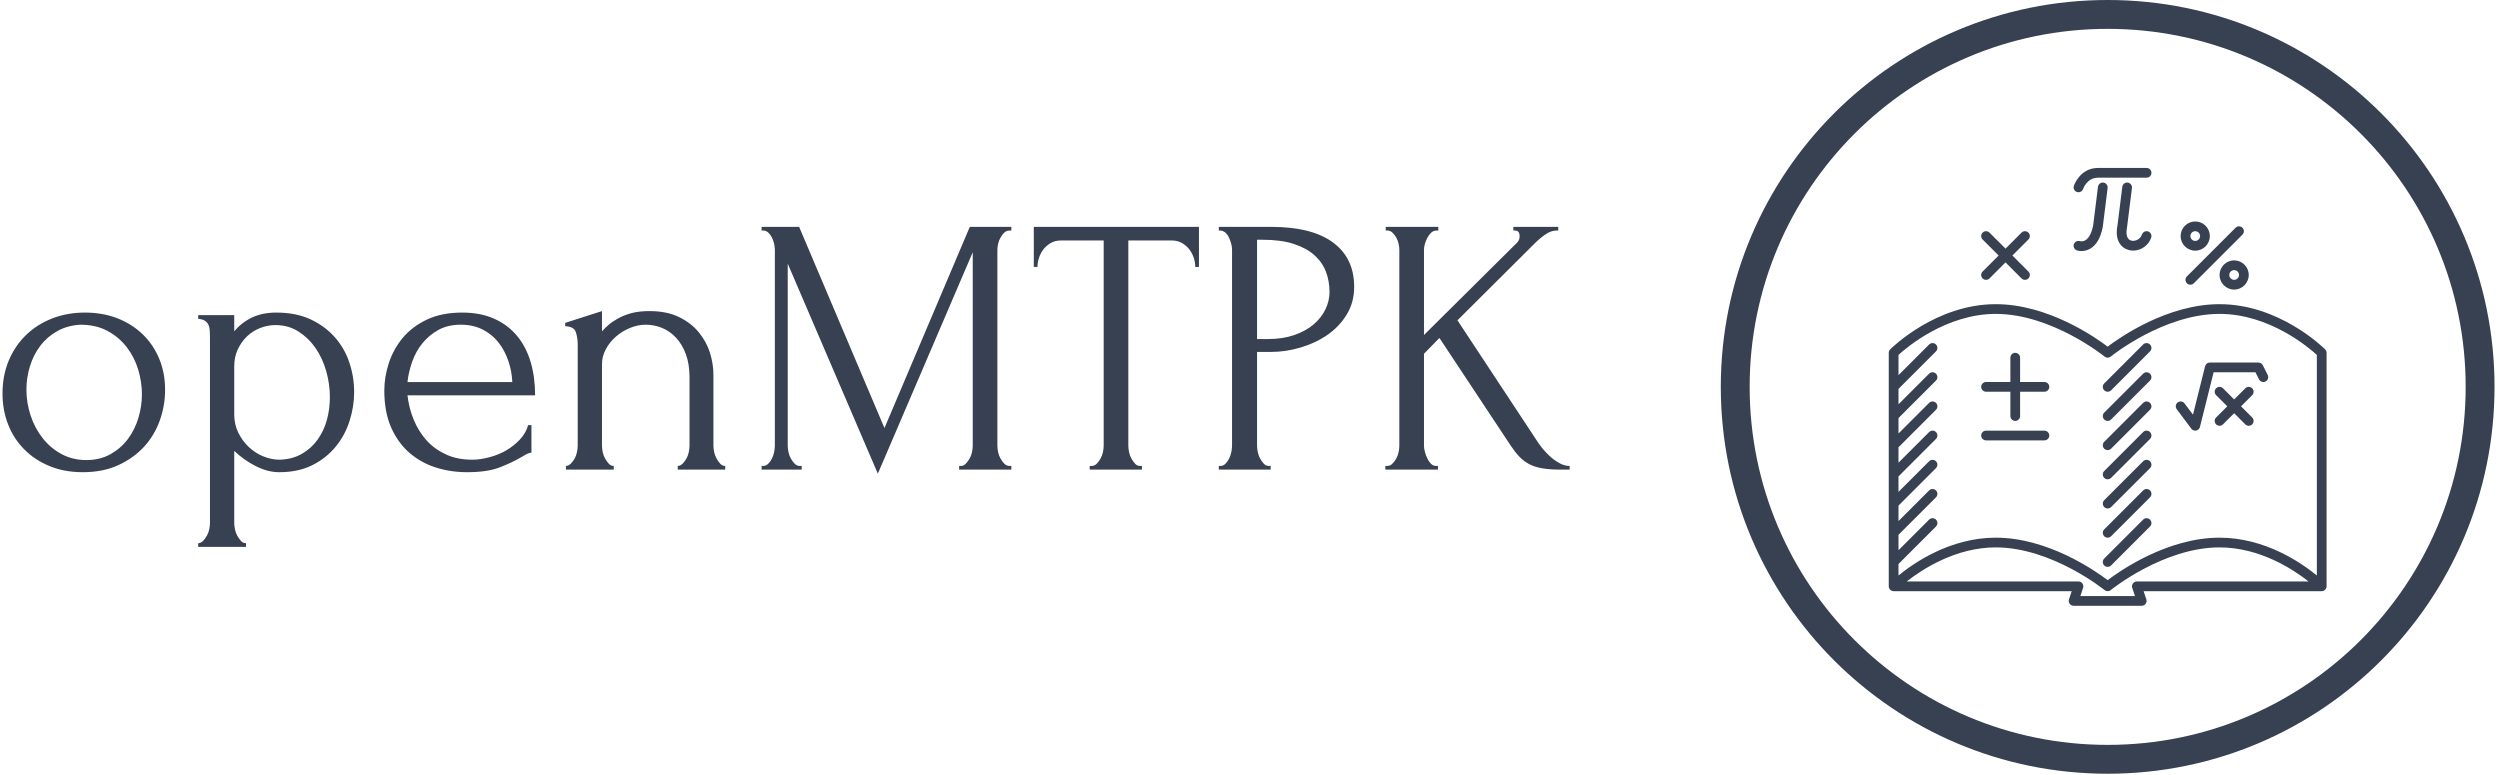 <svg xmlns="http://www.w3.org/2000/svg" version="1.1" xmlns:xlink="http://www.w3.org/1999/xlink" xmlns:svgjs="http://svgjs.dev/svgjs" width="1000" height="310" viewBox="0 0 1000 310"><g transform="matrix(1,0,0,1,-0.606,-0.253)"><svg viewBox="0 0 396 123" data-background-color="#dedede" preserveAspectRatio="xMidYMid meet" height="310" width="1000" xmlns="http://www.w3.org/2000/svg" xmlns:xlink="http://www.w3.org/1999/xlink"><g id="tight-bounds" transform="matrix(1,0,0,1,0.24,0.1)"><svg viewBox="0 0 395.52 122.8" height="122.8" width="395.52"><g><svg viewBox="0 0 628.911 195.262" height="122.8" width="395.52"><g transform="matrix(1,0,0,1,0,57.253)"><svg viewBox="0 0 395.52 80.756" height="80.756" width="395.52"><g><svg viewBox="0 0 395.52 80.756" height="80.756" width="395.52"><g><svg viewBox="0 0 395.52 80.756" height="80.756" width="395.52"><g transform="matrix(1,0,0,1,0,0)"><svg width="395.52" viewBox="1.85 -33 213.03 43.5" height="80.756" data-palette-color="#374151"><g class="undefined-text-0" data-fill-palette-color="primary" id="text-0"><path d="M12.75 0.35L12.75 0.35Q10.25 0.35 8.25-0.48 6.25-1.3 4.83-2.73 3.4-4.15 2.63-6.1 1.85-8.05 1.85-10.35L1.85-10.35Q1.85-12.8 2.7-14.83 3.55-16.85 5.05-18.3 6.55-19.75 8.6-20.55 10.65-21.35 13.05-21.35L13.05-21.35Q15.45-21.35 17.45-20.58 19.45-19.8 20.9-18.4 22.35-17 23.15-15.08 23.95-13.15 23.95-10.85L23.95-10.85Q23.95-8.7 23.23-6.68 22.5-4.65 21.08-3.1 19.65-1.55 17.57-0.6 15.5 0.35 12.75 0.35ZM12.45-19.7L12.45-19.7Q10.65-19.6 9.28-18.82 7.9-18.05 6.98-16.82 6.05-15.6 5.58-14.05 5.1-12.5 5.1-10.9L5.1-10.9Q5.1-9.05 5.68-7.33 6.25-5.6 7.33-4.25 8.4-2.9 9.9-2.1 11.4-1.3 13.25-1.3L13.25-1.3Q15.1-1.3 16.53-2.1 17.95-2.9 18.9-4.17 19.85-5.45 20.33-7.05 20.8-8.65 20.8-10.25L20.8-10.25Q20.8-11.9 20.3-13.58 19.8-15.25 18.75-16.63 17.7-18 16.13-18.85 14.55-19.7 12.45-19.7ZM39.05-21.35L39.05-21.35Q41.75-21.35 43.72-20.43 45.7-19.5 47.02-18 48.35-16.5 49-14.55 49.65-12.6 49.65-10.55L49.65-10.55Q49.65-8.55 49.02-6.6 48.4-4.65 47.12-3.1 45.85-1.55 43.95-0.6 42.05 0.35 39.45 0.35L39.45 0.35Q37.9 0.35 36.27-0.48 34.65-1.3 33.35-2.55L33.35-2.55 33.35 7.25Q33.35 7.65 33.45 8.13 33.55 8.6 33.77 9 34 9.4 34.27 9.7 34.55 10 34.95 10L34.95 10 34.95 10.5 28.45 10.5 28.45 10Q28.8 10 29.1 9.7 29.4 9.4 29.62 9 29.85 8.6 29.95 8.13 30.05 7.65 30.05 7.25L30.05 7.25 30.05-18.05Q30.05-18.5 30.02-18.93 30-19.35 29.85-19.68 29.7-20 29.37-20.23 29.05-20.45 28.45-20.5L28.45-20.5 28.45-21 33.35-21 33.35-18.8Q34.35-20 35.77-20.68 37.2-21.35 39.05-21.35ZM39.5-1.35L39.5-1.35Q41.25-1.4 42.55-2.15 43.85-2.9 44.7-4.1 45.55-5.3 45.95-6.78 46.35-8.25 46.35-9.85L46.35-9.85Q46.35-11.65 45.85-13.4 45.35-15.15 44.4-16.53 43.45-17.9 42.07-18.78 40.7-19.65 38.95-19.65L38.95-19.65Q37.9-19.65 36.87-19.25 35.85-18.85 35.07-18.1 34.3-17.35 33.82-16.32 33.35-15.3 33.35-14.05L33.35-14.05 33.35-7.5Q33.35-6.15 33.9-5.03 34.45-3.9 35.32-3.08 36.2-2.25 37.3-1.8 38.4-1.35 39.5-1.35ZM74.25-10.1L56.9-10.1Q57.1-8.35 57.75-6.78 58.4-5.2 59.47-4 60.55-2.8 62.1-2.08 63.65-1.35 65.7-1.35L65.7-1.35Q66.8-1.35 68.02-1.68 69.25-2 70.3-2.6 71.34-3.2 72.17-4.08 73-4.95 73.3-6.05L73.3-6.05 73.75-6.05 73.75-2.3Q73.45-2.3 73.07-2.1 72.7-1.9 72.2-1.6L72.2-1.6Q71.2-1 69.5-0.33 67.8 0.35 65 0.35L65 0.35Q62.75 0.35 60.72-0.3 58.7-0.95 57.15-2.3 55.6-3.65 54.67-5.75 53.75-7.85 53.75-10.75L53.75-10.75Q53.75-12.6 54.37-14.5 55-16.4 56.27-17.93 57.55-19.45 59.55-20.4 61.55-21.35 64.34-21.35L64.34-21.35Q66.84-21.35 68.72-20.5 70.59-19.65 71.82-18.15 73.05-16.65 73.65-14.6 74.25-12.55 74.25-10.1L74.25-10.1ZM64.15-19.7L64.15-19.7Q62.4-19.7 61.12-19 59.85-18.3 58.95-17.2 58.05-16.1 57.55-14.7 57.05-13.3 56.9-11.9L56.9-11.9 71.15-11.9Q71.09-13.35 70.62-14.75 70.15-16.15 69.3-17.25 68.45-18.35 67.15-19.03 65.84-19.7 64.15-19.7ZM98.49-12.9L98.49-3.25Q98.49-2.85 98.59-2.38 98.69-1.9 98.92-1.5 99.14-1.1 99.42-0.8 99.69-0.5 100.09-0.5L100.09-0.5 100.09 0 93.64 0 93.64-0.5Q93.99-0.5 94.29-0.8 94.59-1.1 94.82-1.5 95.04-1.9 95.14-2.38 95.24-2.85 95.24-3.25L95.24-3.25 95.24-12.55Q95.24-14.35 94.74-15.7 94.24-17.05 93.39-17.95 92.54-18.85 91.47-19.28 90.39-19.7 89.29-19.7L89.29-19.7Q88.19-19.7 87.12-19.25 86.04-18.8 85.22-18.07 84.39-17.35 83.87-16.38 83.34-15.4 83.34-14.35L83.34-14.35 83.34-3.25Q83.34-2.85 83.44-2.38 83.54-1.9 83.77-1.5 83.99-1.1 84.27-0.8 84.54-0.5 84.94-0.5L84.94-0.5 84.94 0 78.44 0 78.44-0.5Q78.79-0.5 79.09-0.8 79.39-1.1 79.62-1.5 79.84-1.9 79.94-2.38 80.04-2.85 80.04-3.25L80.04-3.25 80.04-17.05Q80.04-17.9 79.79-18.68 79.54-19.45 78.34-19.5L78.34-19.5 78.34-19.95 83.34-21.55 83.34-18.8Q83.69-19.2 84.24-19.68 84.79-20.15 85.57-20.58 86.34-21 87.37-21.28 88.39-21.55 89.79-21.55L89.79-21.55Q92.14-21.55 93.79-20.75 95.44-19.95 96.49-18.68 97.54-17.4 98.02-15.88 98.49-14.35 98.49-12.9L98.49-12.9ZM131.89 0L131.89-0.5 132.14-0.5Q132.49-0.5 132.79-0.8 133.09-1.1 133.31-1.5 133.54-1.9 133.64-2.38 133.74-2.85 133.74-3.25L133.74-3.25 133.74-29.55 120.84 0.55 108.59-28 108.59-3.25Q108.59-2.85 108.69-2.38 108.79-1.9 109.02-1.5 109.24-1.1 109.54-0.8 109.84-0.5 110.24-0.5L110.24-0.5 110.49-0.5 110.49 0 105.04 0 105.04-0.5 105.29-0.5Q105.64-0.5 105.94-0.8 106.24-1.1 106.44-1.5 106.64-1.9 106.74-2.38 106.84-2.85 106.84-3.25L106.84-3.25 106.84-29.9Q106.84-30.25 106.74-30.7 106.64-31.15 106.44-31.55 106.24-31.95 105.94-32.23 105.64-32.5 105.29-32.5L105.29-32.5 105.04-32.5 105.04-33 110.14-33 121.74-5.65 133.34-33 138.99-33 138.99-32.5 138.74-32.5Q138.34-32.5 138.04-32.23 137.74-31.95 137.52-31.55 137.29-31.15 137.19-30.7 137.09-30.25 137.09-29.9L137.09-29.9 137.09-3.25Q137.09-2.85 137.19-2.38 137.29-1.9 137.52-1.5 137.74-1.1 138.04-0.8 138.34-0.5 138.74-0.5L138.74-0.5 138.99-0.5 138.99 0 131.89 0ZM156.49-0.5L156.49-0.5 156.74-0.5 156.74 0 149.64 0 149.64-0.5 149.89-0.5Q150.29-0.5 150.59-0.8 150.89-1.1 151.11-1.5 151.34-1.9 151.44-2.38 151.54-2.85 151.54-3.25L151.54-3.25 151.54-31.15 145.74-31.15Q144.94-31.15 144.34-30.8 143.74-30.45 143.34-29.93 142.94-29.4 142.74-28.78 142.54-28.15 142.54-27.55L142.54-27.55 142.04-27.55 142.04-33 164.49-33 164.49-27.55 163.99-27.55Q163.99-28.15 163.79-28.78 163.59-29.4 163.19-29.93 162.79-30.45 162.19-30.8 161.59-31.15 160.79-31.15L160.79-31.15 154.89-31.15 154.89-3.25Q154.89-2.85 154.99-2.38 155.09-1.9 155.31-1.5 155.54-1.1 155.81-0.8 156.09-0.5 156.49-0.5ZM167.19-32.5L167.19-33 174.29-33Q179.84-33 182.71-30.88 185.59-28.75 185.59-24.85L185.59-24.85Q185.59-22.75 184.59-21.1 183.59-19.45 181.96-18.32 180.34-17.2 178.31-16.6 176.29-16 174.29-16L174.29-16 172.39-16 172.39-3.25Q172.39-2.85 172.49-2.38 172.59-1.9 172.81-1.5 173.04-1.1 173.31-0.8 173.59-0.5 173.99-0.5L173.99-0.5 174.24-0.5 174.24 0 167.19 0 167.19-0.5 167.44-0.5Q167.79-0.5 168.09-0.8 168.39-1.1 168.59-1.5 168.79-1.9 168.89-2.38 168.99-2.85 168.99-3.25L168.99-3.25 168.99-29.9Q168.99-30.6 168.59-31.5 168.19-32.4 167.44-32.5L167.44-32.5 167.19-32.5ZM173.09-31.25L172.39-31.25 172.39-17.75 173.89-17.75Q175.89-17.75 177.46-18.3 179.04-18.85 180.09-19.75 181.14-20.65 181.69-21.8 182.24-22.95 182.24-24.15L182.24-24.15Q182.24-25.6 181.76-26.88 181.29-28.15 180.21-29.13 179.14-30.1 177.39-30.68 175.64-31.25 173.09-31.25L173.09-31.25ZM196.73-0.5L196.73-0.5 196.98-0.5 196.98 0 189.83 0 189.83-0.5 190.08-0.5Q190.48-0.5 190.78-0.8 191.08-1.1 191.31-1.5 191.53-1.9 191.63-2.38 191.73-2.85 191.73-3.25L191.73-3.25 191.73-29.9Q191.73-30.25 191.63-30.7 191.53-31.15 191.31-31.55 191.08-31.95 190.78-32.23 190.48-32.5 190.13-32.5L190.13-32.5 189.88-32.5 189.88-33 197.03-33 197.03-32.5 196.78-32.5Q196.38-32.5 196.08-32.23 195.78-31.95 195.56-31.55 195.33-31.15 195.21-30.7 195.08-30.25 195.08-29.9L195.08-29.9 195.08-18.3 207.78-30.9Q208.08-31.25 208.08-31.7L208.08-31.7Q208.08-32.5 207.48-32.5L207.48-32.5 207.23-32.5 207.23-33 213.33-33 213.33-32.5 213.08-32.5Q212.38-32.5 211.63-32 210.88-31.5 210.13-30.75L210.13-30.75 199.63-20.3 210.68-3.55Q210.73-3.45 211.13-2.95 211.53-2.45 212.11-1.9 212.68-1.35 213.41-0.93 214.13-0.5 214.88-0.5L214.88-0.5 214.88 0 213.68 0Q212.18 0 211.16-0.18 210.13-0.35 209.38-0.75 208.63-1.15 208.06-1.75 207.48-2.35 206.88-3.25L206.88-3.25 197.18-17.9 195.08-15.75 195.08-3.25Q195.08-2.85 195.21-2.4 195.33-1.95 195.53-1.53 195.73-1.1 196.03-0.8 196.33-0.5 196.73-0.5Z" fill="#374151" data-fill-palette-color="primary"></path></g></svg></g></svg></g></svg></g></svg></g><g transform="matrix(1,0,0,1,433.649,0)"><svg viewBox="0 0 195.262 195.262" height="195.262" width="195.262"><g><svg></svg></g><g id="icon-0"><svg viewBox="0 0 195.262 195.262" height="195.262" width="195.262"><g><path d="M0 97.631c0-53.92 43.711-97.631 97.631-97.631 53.92 0 97.631 43.711 97.631 97.631 0 53.92-43.711 97.631-97.631 97.631-53.92 0-97.631-43.711-97.631-97.631zM97.631 187.979c49.898 0 90.348-40.45 90.348-90.348 0-49.898-40.45-90.348-90.348-90.348-49.898 0-90.348 40.45-90.348 90.348 0 49.898 40.45 90.348 90.348 90.348z" data-fill-palette-color="accent" fill="#374151" stroke="transparent"></path></g><g transform="matrix(1,0,0,1,42.387,42.387)"><svg viewBox="0 0 110.488 110.488" height="110.488" width="110.488"><g><svg xmlns="http://www.w3.org/2000/svg" xmlns:xlink="http://www.w3.org/1999/xlink" version="1.1" x="0" y="0" viewBox="5 5 90 90" style="enable-background:new 0 0 100 100;" xml:space="preserve" height="110.488" width="110.488" class="icon-wb-0" data-fill-palette-color="accent" id="wb-0"><path d="M50 51c0.256 0 0.512-0.098 0.707-0.293l8-8c0.391-0.391 0.391-1.023 0-1.414s-1.023-0.391-1.414 0l-8 8c-0.391 0.391-0.391 1.023 0 1.414C49.488 50.902 49.744 51 50 51z" fill="#374151" data-fill-palette-color="accent"></path><path d="M50 57c0.256 0 0.512-0.098 0.707-0.293l8-8c0.391-0.391 0.391-1.023 0-1.414s-1.023-0.391-1.414 0l-8 8c-0.391 0.391-0.391 1.023 0 1.414C49.488 56.902 49.744 57 50 57z" fill="#374151" data-fill-palette-color="accent"></path><path d="M50 63c0.256 0 0.512-0.098 0.707-0.293l8-8c0.391-0.391 0.391-1.023 0-1.414s-1.023-0.391-1.414 0l-8 8c-0.391 0.391-0.391 1.023 0 1.414C49.488 62.902 49.744 63 50 63z" fill="#374151" data-fill-palette-color="accent"></path><path d="M50 69c0.256 0 0.512-0.098 0.707-0.293l8-8c0.391-0.391 0.391-1.023 0-1.414s-1.023-0.391-1.414 0l-8 8c-0.391 0.391-0.391 1.023 0 1.414C49.488 68.902 49.744 69 50 69z" fill="#374151" data-fill-palette-color="accent"></path><path d="M50 75c0.256 0 0.512-0.098 0.707-0.293l8-8c0.391-0.391 0.391-1.023 0-1.414s-1.023-0.391-1.414 0l-8 8c-0.391 0.391-0.391 1.023 0 1.414C49.488 74.902 49.744 75 50 75z" fill="#374151" data-fill-palette-color="accent"></path><path d="M50 81c0.256 0 0.512-0.098 0.707-0.293l8-8c0.391-0.391 0.391-1.023 0-1.414s-1.023-0.391-1.414 0l-8 8c-0.391 0.391-0.391 1.023 0 1.414C49.488 80.902 49.744 81 50 81z" fill="#374151" data-fill-palette-color="accent"></path><path d="M50 87c0.256 0 0.512-0.098 0.707-0.293l8-8c0.391-0.391 0.391-1.023 0-1.414s-1.023-0.391-1.414 0l-8 8c-0.391 0.391-0.391 1.023 0 1.414C49.488 86.902 49.744 87 50 87z" fill="#374151" data-fill-palette-color="accent"></path><path d="M94.93 91.35C94.972 91.238 95 91.123 95 91V43c0-0.265-0.105-0.52-0.293-0.707C94.328 41.914 85.273 33 73 33c-10.708 0-20.448 6.799-23 8.731C47.448 39.799 37.708 33 27 33c-12.273 0-21.328 8.914-21.707 9.293C5.105 42.48 5 42.735 5 43v48c0 0.123 0.029 0.238 0.07 0.35 0.013 0.033 0.029 0.063 0.045 0.095 0.038 0.075 0.084 0.144 0.14 0.207 0.023 0.026 0.045 0.054 0.07 0.078 0.076 0.069 0.161 0.129 0.258 0.173 0.012 0.006 0.021 0.016 0.032 0.02 0.001 0.001 0.001 0.001 0.002 0.002 0.111 0.045 0.228 0.063 0.344 0.068C5.975 91.992 5.986 92 6 92h36.612l-0.561 1.684c-0.103 0.305-0.051 0.641 0.137 0.9C42.377 94.846 42.679 95 43 95h14c0.321 0 0.623-0.154 0.812-0.416 0.188-0.26 0.239-0.596 0.137-0.9L57.388 92H94c0.014 0 0.024-0.007 0.037-0.008 0.117-0.004 0.234-0.021 0.346-0.068 0.001-0.001 0.001-0.001 0.002-0.002 0.012-0.004 0.021-0.014 0.032-0.02 0.097-0.045 0.182-0.104 0.258-0.173 0.026-0.024 0.047-0.052 0.07-0.078 0.056-0.063 0.102-0.132 0.14-0.207C94.9 91.412 94.917 91.383 94.93 91.35zM27 35c11.491 0 22.26 8.687 22.367 8.774 0.367 0.301 0.898 0.301 1.266 0C50.74 43.686 61.49 35 73 35c10.258 0 18.382 6.946 20 8.431v45.346C89.78 86.138 82.318 81 73 81c-10.708 0-20.448 6.799-23 8.731C47.448 87.799 37.708 81 27 81c-9.318 0-16.78 5.138-20 7.777v-2.363l7.707-7.707c0.391-0.391 0.391-1.023 0-1.414s-1.023-0.391-1.414 0L7 83.586v-3.172l7.707-7.707c0.391-0.391 0.391-1.023 0-1.414s-1.023-0.391-1.414 0L7 77.586v-3.172l7.707-7.707c0.391-0.391 0.391-1.023 0-1.414s-1.023-0.391-1.414 0L7 71.586v-3.172l7.707-7.707c0.391-0.391 0.391-1.023 0-1.414s-1.023-0.391-1.414 0L7 65.586v-3.172l7.707-7.707c0.391-0.391 0.391-1.023 0-1.414s-1.023-0.391-1.414 0L7 59.586v-3.172l7.707-7.707c0.391-0.391 0.391-1.023 0-1.414s-1.023-0.391-1.414 0L7 53.586v-3.172l7.707-7.707c0.391-0.391 0.391-1.023 0-1.414s-1.023-0.391-1.414 0L7 47.586v-4.155C8.618 41.946 16.742 35 27 35zM56 90c-0.321 0-0.623 0.154-0.812 0.416-0.188 0.26-0.239 0.596-0.137 0.9L55.612 93H44.388l0.561-1.684c0.103-0.305 0.051-0.641-0.137-0.9C44.623 90.154 44.321 90 44 90H8.703c3.223-2.533 10.062-7 18.297-7 11.491 0 22.26 8.687 22.367 8.774C49.551 91.925 49.775 92 50 92s0.449-0.075 0.633-0.227C50.74 91.686 61.49 83 73 83c8.235 0 15.074 4.467 18.297 7H56z" fill="#374151" data-fill-palette-color="accent"></path><path d="M25 51h5v5c0 0.553 0.447 1 1 1s1-0.447 1-1v-5h5c0.553 0 1-0.447 1-1s-0.447-1-1-1h-5v-5c0-0.552-0.447-1-1-1s-1 0.448-1 1v5h-5c-0.553 0-1 0.447-1 1S24.447 51 25 51z" fill="#374151" data-fill-palette-color="accent"></path><path d="M24.293 27.707C24.488 27.902 24.744 28 25 28s0.512-0.098 0.707-0.293L29 24.414l3.293 3.293C32.488 27.902 32.744 28 33 28s0.512-0.098 0.707-0.293c0.391-0.391 0.391-1.023 0-1.414L30.414 23l3.293-3.293c0.391-0.391 0.391-1.023 0-1.414s-1.023-0.391-1.414 0L29 21.586l-3.293-3.293c-0.391-0.391-1.023-0.391-1.414 0s-0.391 1.023 0 1.414L27.586 23l-3.293 3.293C23.902 26.684 23.902 27.316 24.293 27.707z" fill="#374151" data-fill-palette-color="accent"></path><path d="M66.293 28.707C66.488 28.902 66.744 29 67 29s0.512-0.098 0.707-0.293l10-10c0.391-0.391 0.391-1.023 0-1.414s-1.023-0.391-1.414 0l-10 10C65.902 27.684 65.902 28.316 66.293 28.707z" fill="#374151" data-fill-palette-color="accent"></path><path d="M25 61h12c0.553 0 1-0.447 1-1s-0.447-1-1-1H25c-0.553 0-1 0.447-1 1S24.447 61 25 61z" fill="#374151" data-fill-palette-color="accent"></path><path d="M68 22c1.654 0 3-1.346 3-3s-1.346-3-3-3-3 1.346-3 3S66.346 22 68 22zM68 18c0.552 0 1 0.449 1 1s-0.448 1-1 1-1-0.449-1-1S67.448 18 68 18z" fill="#374151" data-fill-palette-color="accent"></path><path d="M73 27c0 1.654 1.346 3 3 3s3-1.346 3-3-1.346-3-3-3S73 25.346 73 27zM77 27c0 0.551-0.448 1-1 1s-1-0.449-1-1 0.448-1 1-1S77 26.449 77 27z" fill="#374151" data-fill-palette-color="accent"></path><path d="M43.68 9.944c0.105 0.036 0.214 0.053 0.319 0.053 0.416 0 0.805-0.262 0.948-0.675C44.979 9.227 45.776 7 48 7h10c0.553 0 1-0.448 1-1s-0.447-1-1-1H48c-3.679 0-4.898 3.533-4.948 3.684C42.877 9.206 43.158 9.767 43.68 9.944z" fill="#374151" data-fill-palette-color="accent"></path><path d="M48.008 8.876l-0.988 7.928c-0.311 1.551-0.856 2.604-1.58 3.044-0.581 0.353-1.119 0.204-1.123 0.203-0.529-0.175-1.09 0.109-1.265 0.632-0.175 0.524 0.108 1.09 0.632 1.265 0.07 0.023 0.428 0.133 0.938 0.133 0.493 0 1.131-0.103 1.79-0.485 1.268-0.736 2.132-2.216 2.58-4.473l1-8c0.068-0.548-0.32-1.048-0.868-1.116C48.574 7.939 48.076 8.329 48.008 8.876z" fill="#374151" data-fill-palette-color="accent"></path><path d="M54.992 9.124c0.068-0.548-0.32-1.048-0.868-1.116-0.553-0.069-1.048 0.321-1.116 0.868l-0.988 7.928c-0.623 3.116 0.786 4.659 2.313 5.064 0.306 0.082 0.615 0.12 0.923 0.12 1.612 0 3.158-1.065 3.693-2.672 0.175-0.524-0.108-1.09-0.632-1.265-0.528-0.176-1.092 0.108-1.265 0.633-0.333 0.996-1.438 1.457-2.206 1.251-0.853-0.227-1.168-1.225-0.854-2.812L54.992 9.124z" fill="#374151" data-fill-palette-color="accent"></path><path d="M79.707 50.293c-0.391-0.391-1.023-0.391-1.414 0L76 52.586l-2.293-2.293c-0.391-0.391-1.023-0.391-1.414 0s-0.391 1.023 0 1.414L74.586 54l-2.293 2.293c-0.391 0.391-0.391 1.023 0 1.414C72.488 57.902 72.744 58 73 58s0.512-0.098 0.707-0.293L76 55.414l2.293 2.293C78.488 57.902 78.744 58 79 58s0.512-0.098 0.707-0.293c0.391-0.391 0.391-1.023 0-1.414L77.414 54l2.293-2.293C80.098 51.316 80.098 50.684 79.707 50.293z" fill="#374151" data-fill-palette-color="accent"></path><path d="M67.2 58.6c0.19 0.256 0.489 0.4 0.8 0.4 0.065 0 0.132-0.006 0.198-0.02 0.378-0.076 0.679-0.363 0.771-0.738L71.781 47h8.601l0.724 1.447c0.248 0.494 0.848 0.693 1.342 0.447 0.494-0.247 0.694-0.848 0.447-1.342l-1-2C81.725 45.214 81.379 45 81 45H71c-0.459 0-0.858 0.313-0.97 0.757l-2.491 9.961L65.8 53.4c-0.331-0.441-0.959-0.533-1.399-0.2-0.442 0.331-0.532 0.958-0.2 1.399L67.2 58.6z" fill="#374151" data-fill-palette-color="accent"></path></svg><g></g></g></svg></g></svg></g></svg></g></svg></g><defs></defs></svg><rect width="395.52" height="122.8" fill="none" stroke="none" visibility="hidden"></rect></g></svg></g></svg>